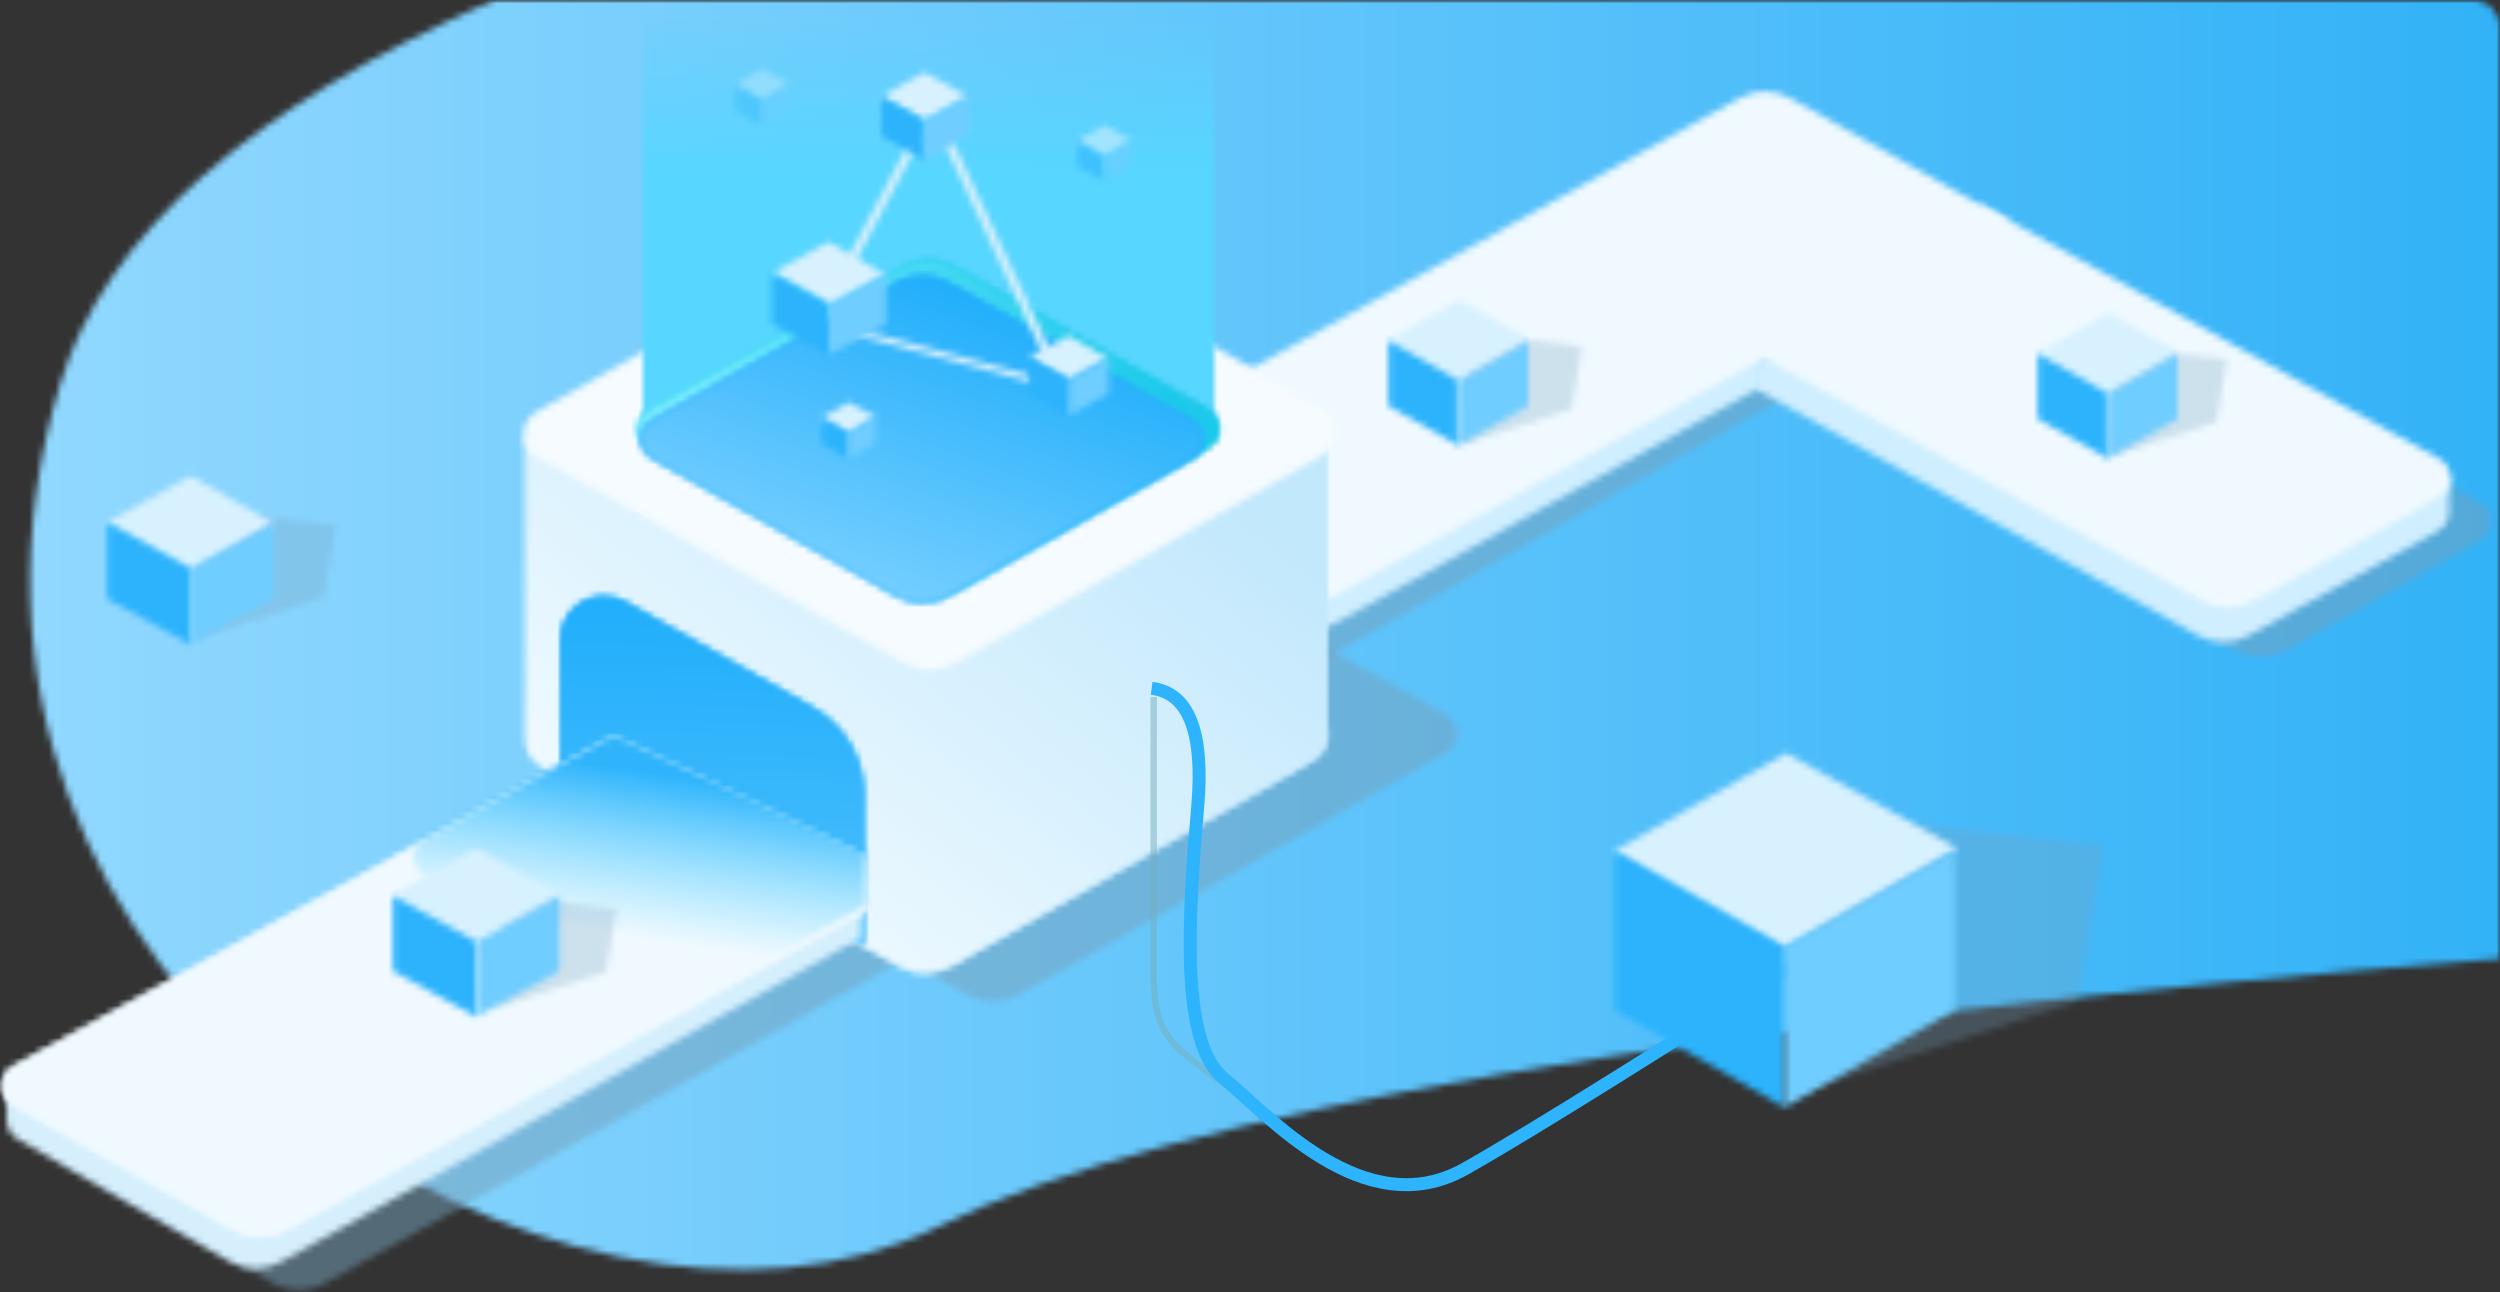 <?xml version="1.0" encoding="UTF-8"?>
<svg width="385px" height="199px" viewBox="0 0 385 199" version="1.1" xmlns="http://www.w3.org/2000/svg" xmlns:xlink="http://www.w3.org/1999/xlink">
    <rect x="0" y="0" width="385" height="199" fill="#333333" stroke="none"/>
    <!-- Generator: Sketch 52.4 (67378) - http://www.bohemiancoding.com/sketch -->
    <title>分组 3 copy</title>
    <desc>Created with Sketch.</desc>
    <defs>
        <rect id="path-1" x="0" y="0" width="400" height="200" rx="4"></rect>
        <path d="M72.055,-4.54747351e-13 L381.333,-4.54747351e-13 L381.333,147.623 C256.487,157.537 176.174,171.312 140.396,188.946 C83.545,216.967 -22.903,152.151 5.3,59.019 C12.198,36.244 34.449,16.571 72.055,-4.54747351e-13 Z" id="path-3"></path>
        <linearGradient x1="100%" y1="38.203%" x2="-3.424%" y2="38.203%" id="linearGradient-5">
            <stop stop-color="#32B2F7" offset="0%"></stop>
            <stop stop-color="#96DAFF" offset="100%"></stop>
        </linearGradient>
        <path d="M132.817,0.846 L165.566,14.068 C167.332,14.232 168.632,15.796 168.468,17.563 C168.371,18.608 167.77,19.539 166.859,20.058 L38.108,93.341 C35.686,94.72 32.721,94.738 30.282,93.39 L2.279,77.915 C0.667,77.024 0.083,74.996 0.973,73.385 C1.269,72.851 1.705,72.408 2.234,72.105 L125.846,1.322 C127.974,0.104 130.543,-0.072 132.817,0.846 Z" id="path-6"></path>
        <path d="M75.455,1.028 L133.044,33.43 C134.649,34.332 135.218,36.365 134.315,37.969 C134.017,38.498 133.581,38.936 133.053,39.235 L67.154,76.557 C64.715,77.938 61.731,77.942 59.289,76.568 L1.699,44.166 C0.095,43.263 -0.474,41.231 0.429,39.626 C0.727,39.097 1.163,38.66 1.691,38.361 L67.59,1.039 C70.029,-0.342 73.013,-0.347 75.455,1.028 Z" id="path-8"></path>
        <path d="M39.434,1.028 L64.988,15.405 C66.593,16.308 67.161,18.341 66.259,19.945 C65.961,20.474 65.524,20.912 64.996,21.211 L35.119,38.132 C32.68,39.513 29.696,39.518 27.253,38.143 L1.699,23.766 C0.095,22.863 -0.474,20.83 0.429,19.226 C0.727,18.697 1.163,18.259 1.691,17.96 L31.569,1.039 C34.008,-0.342 36.992,-0.347 39.434,1.028 Z" id="path-10"></path>
        <path d="M71.012,0.693 L103.9,14.113 L103.822,21.414 L37.797,58.064 C35.38,59.405 32.441,59.404 30.026,58.06 L1.805,42.364 C0.196,41.469 -0.383,39.44 0.512,37.831 C0.809,37.297 1.246,36.855 1.777,36.553 L64.035,1.146 C66.168,-0.067 68.74,-0.234 71.012,0.693 Z" id="path-12"></path>
        <path d="M110.049,1.11 L143.91,20.154 L38.59,78.475 C36.162,79.819 33.211,79.809 30.793,78.449 L2.138,62.333 C0.533,61.43 -0.036,59.398 0.866,57.793 C1.169,57.255 1.616,56.811 2.157,56.511 L102.252,1.084 C104.68,-0.26 107.631,-0.25 110.049,1.11 Z" id="path-14"></path>
        <path d="M35.747,1.181 C37.921,0.252 40.394,0.331 42.504,1.398 L107.497,34.274 L107.497,39.54 C107.497,40.755 106.837,41.873 105.773,42.459 L76.564,58.568 C74.148,59.901 71.214,59.894 68.804,58.549 L0.628,20.518 L1.316,15.907 L35.747,1.181 Z" id="path-16"></path>
        <path d="M38.294,0.342 L108.713,39.344 C109.253,39.643 109.7,40.087 110.003,40.626 C110.905,42.231 110.336,44.263 108.732,45.165 L80.076,61.282 C77.657,62.642 74.706,62.652 72.279,61.307 L0.542,21.575 L38.294,0.342 Z" id="path-18"></path>
        <path d="M92.339,1.335 L131.703,18.735 L131.672,23.678 L42.27,73.668 C39.809,75.044 36.806,75.023 34.365,73.613 L1.683,54.738 C0.645,54.139 0.009,53.029 0.017,51.83 L0.054,45.93 L85.414,1.554 C87.569,0.433 90.117,0.353 92.339,1.335 Z" id="path-20"></path>
        <path d="M124,44.664 C124.262,45.763 124.128,46.96 123.533,48.024 C123.118,48.768 122.506,49.384 121.765,49.804 L66.069,81.43 C63.635,82.812 60.656,82.822 58.214,81.456 L3.031,50.596 C1.352,49.657 0.478,47.834 0.667,46.035 L0.667,0 L124,0 L124,44.664 Z" id="path-22"></path>
        <linearGradient x1="21.323%" y1="33.667%" x2="21.323%" y2="375%" id="linearGradient-24">
            <stop stop-color="#C2E8FC" offset="0%"></stop>
            <stop stop-color="#EDF9FF" offset="100%"></stop>
        </linearGradient>
        <path d="M124,44.664 C124.262,45.763 124.128,46.96 123.533,48.024 C123.118,48.768 122.506,49.384 121.765,49.804 L66.069,81.43 C63.635,82.812 60.656,82.822 58.214,81.456 L3.031,50.596 C1.352,49.657 0.478,47.834 0.667,46.035 L0.667,0 L124,0 L124,44.664 Z" id="path-25"></path>
        <linearGradient x1="52.782%" y1="42.706%" x2="25.148%" y2="61.202%" id="linearGradient-27">
            <stop stop-color="#C2E8FC" offset="0%"></stop>
            <stop stop-color="#EDF9FF" offset="100%"></stop>
        </linearGradient>
        <path d="M67.07,1.181 L123.693,32.948 C125.62,34.029 126.305,36.467 125.225,38.393 C124.867,39.03 124.342,39.557 123.706,39.917 L66.785,72.138 C64.349,73.516 61.37,73.522 58.93,72.153 L2.307,40.386 C0.38,39.305 -0.305,36.867 0.775,34.94 C1.133,34.303 1.658,33.776 2.294,33.416 L59.215,1.196 C61.651,-0.183 64.63,-0.189 67.07,1.181 Z" id="path-28"></path>
        <polygon id="path-30" points="0 0 88 0 88 68 0 68"></polygon>
        <linearGradient x1="26.334%" y1="1.138%" x2="26.334%" y2="13.375%" id="linearGradient-32">
            <stop stop-color="#59D4FF" stop-opacity="0.028" offset="0%"></stop>
            <stop stop-color="#57D6FF" offset="100%"></stop>
        </linearGradient>
        <path d="M49.26,1.688 L88.433,23.764 C90.037,24.667 90.604,26.7 89.7,28.304 C89.401,28.834 88.963,29.273 88.433,29.572 L49.261,51.646 C46.823,53.02 43.844,53.02 41.406,51.646 L2.234,29.57 C0.63,28.666 0.063,26.633 0.967,25.029 C1.265,24.499 1.704,24.061 2.234,23.762 L41.405,1.688 C43.843,0.314 46.822,0.314 49.26,1.688 Z" id="path-33"></path>
        <linearGradient x1="37.694%" y1="9.911%" x2="-86.932%" y2="251.27%" id="linearGradient-35">
            <stop stop-color="#1CC9EA" offset="0%"></stop>
            <stop stop-color="#7AECFF" offset="100%"></stop>
        </linearGradient>
        <path d="M49.26,1.688 L88.433,23.764 C90.037,24.667 90.604,26.7 89.7,28.304 C89.401,28.834 88.963,29.273 88.433,29.572 L49.261,51.646 C46.823,53.02 43.844,53.02 41.406,51.646 L2.234,29.57 C0.63,28.666 0.063,26.633 0.967,25.029 C1.265,24.499 1.704,24.061 2.234,23.762 L41.405,1.688 C43.843,0.314 46.822,0.314 49.26,1.688 Z" id="path-36"></path>
        <linearGradient x1="47.332%" y1="30.337%" x2="28.095%" y2="32.657%" id="linearGradient-38">
            <stop stop-color="#1CC9EA" offset="0%"></stop>
            <stop stop-color="#7AECFF" offset="100%"></stop>
        </linearGradient>
        <path d="M47.594,1.487 L85.348,22.763 C86.952,23.667 87.52,25.7 86.616,27.304 C86.317,27.834 85.879,28.273 85.348,28.571 L47.595,49.847 C45.157,51.221 42.178,51.221 39.74,49.847 L1.985,28.57 C0.381,27.666 -0.186,25.633 0.717,24.029 C1.016,23.499 1.455,23.061 1.985,22.762 L39.739,1.487 C42.177,0.113 45.156,0.113 47.594,1.487 Z" id="path-39"></path>
        <linearGradient x1="37.435%" y1="11.453%" x2="-87.191%" y2="252.813%" id="linearGradient-41">
            <stop stop-color="#1FAEFB" offset="0%"></stop>
            <stop stop-color="#7AD0FF" offset="100%"></stop>
        </linearGradient>
        <path d="M47.594,1.487 L85.348,22.763 C86.952,23.667 87.52,25.7 86.616,27.304 C86.317,27.834 85.879,28.273 85.348,28.571 L47.595,49.847 C45.157,51.221 42.178,51.221 39.74,49.847 L1.985,28.57 C0.381,27.666 -0.186,25.633 0.717,24.029 C1.016,23.499 1.455,23.061 1.985,22.762 L39.739,1.487 C42.177,0.113 45.156,0.113 47.594,1.487 Z" id="path-42"></path>
        <linearGradient x1="45.01%" y1="26.123%" x2="32.017%" y2="44.515%" id="linearGradient-44">
            <stop stop-color="#1FAEFB" offset="0%"></stop>
            <stop stop-color="#7AD0FF" offset="100%"></stop>
        </linearGradient>
        <path d="M9.943,1.349 L38.869,17.672 C43.687,20.39 46.667,25.493 46.667,31.025 L46.667,54 L0,27.666 L0,7.155 C0,3.473 2.985,0.488 6.667,0.488 C7.815,0.488 8.943,0.784 9.943,1.349 Z" id="path-45"></path>
        <linearGradient x1="23.064%" y1="45.911%" x2="23.064%" y2="387.244%" id="linearGradient-47">
            <stop stop-color="#1FAEFB" offset="0%"></stop>
            <stop stop-color="#4BBEFD" offset="100%"></stop>
        </linearGradient>
        <path d="M9.943,1.349 L38.869,17.672 C43.687,20.39 46.667,25.493 46.667,31.025 L46.667,54 L0,27.666 L0,7.155 C0,3.473 2.985,0.488 6.667,0.488 C7.815,0.488 8.943,0.784 9.943,1.349 Z" id="path-48"></path>
        <linearGradient x1="30.961%" y1="45.911%" x2="29.138%" y2="71.947%" id="linearGradient-50">
            <stop stop-color="#1FAEFB" offset="0%"></stop>
            <stop stop-color="#4BBEFD" offset="100%"></stop>
        </linearGradient>
        <path d="M92.339,1.335 L131.703,18.735 L131.672,23.678 L42.27,73.668 C39.809,75.044 36.806,75.023 34.365,73.613 L1.683,54.738 C0.645,54.139 0.009,53.029 0.017,51.83 L0.054,45.93 L85.414,1.554 C87.569,0.433 90.117,0.353 92.339,1.335 Z" id="path-51"></path>
        <path d="M94.783,0.171 L133.756,18.708 L133.783,26.819 L44.211,76.131 C41.78,77.47 38.829,77.452 36.413,76.086 L2.288,56.776 C0.685,55.87 0.121,53.836 1.028,52.234 C1.333,51.695 1.782,51.252 2.324,50.953 L94.783,0.171 Z" id="path-53"></path>
        <linearGradient x1="22.393%" y1="41.177%" x2="-102.233%" y2="282.536%" id="linearGradient-55">
            <stop stop-color="#EFF9FF" offset="0%"></stop>
            <stop stop-color="#EFF9FF" offset="100%"></stop>
        </linearGradient>
        <path d="M94.783,0.171 L133.756,18.708 L133.783,26.819 L44.211,76.131 C41.78,77.47 38.829,77.452 36.413,76.086 L2.288,56.776 C0.685,55.87 0.121,53.836 1.028,52.234 C1.333,51.695 1.782,51.252 2.324,50.953 L94.783,0.171 Z" id="path-56"></path>
        <linearGradient x1="27.295%" y1="59.954%" x2="26.465%" y2="63.762%" id="linearGradient-58">
            <stop stop-color="#EFF9FF" offset="0%"></stop>
            <stop stop-color="#EFF9FF" offset="100%"></stop>
        </linearGradient>
        <path d="M30.844,0.41 L69.607,18.585 L69.571,26.751 L43.434,41.24 C41.009,42.584 38.062,42.577 35.644,41.222 L1.783,22.243 C0.177,21.343 -0.395,19.312 0.505,17.706 C0.809,17.163 1.259,16.716 1.803,16.416 L30.844,0.41 Z" id="path-59"></path>
        <linearGradient x1="29.596%" y1="60.246%" x2="26.207%" y2="72.008%" id="linearGradient-61">
            <stop stop-color="#2FB4FC" offset="0%"></stop>
            <stop stop-color="#57D6FF" stop-opacity="0" offset="100%"></stop>
        </linearGradient>
        <polygon id="path-62" points="10.967 0.073 12.144 0.699 1.189 21.301 0.012 20.675"></polygon>
        <polygon id="path-64" points="34.055 9.149 33.786 10.154 0.3 1.181 0.569 0.177"></polygon>
        <polygon id="path-66" points="0.652 1.182 1.861 0.619 18.202 35.663 16.993 36.226"></polygon>
        <polygon id="path-68" points="0 17.191 1.309 0 18.642 1.957 17.019 11.64"></polygon>
        <polygon id="path-70" points="0 17.191 1.309 0 18.642 1.957 17.019 11.64"></polygon>
        <polygon id="path-72" points="0 17.191 1.309 0 18.642 1.957 17.019 11.64"></polygon>
        <polygon id="path-74" points="0 19.673 1.498 0 21.333 2.24 19.476 13.321"></polygon>
        <polygon id="path-76" points="0 42.667 3.25 0 46.266 4.858 42.239 28.889"></polygon>
        <polygon id="path-78" points="10.995 0.222 21.863 6.288 10.899 12.525 0.031 6.459"></polygon>
        <polygon id="path-80" points="0.136 0.414 10.909 6.546 10.909 16.62 0.136 10.488"></polygon>
        <polygon id="path-82" points="11.015 0.414 11.015 10.488 0.242 16.62 0.242 6.546"></polygon>
        <polygon id="path-84" points="10.995 0.222 21.863 6.288 10.899 12.525 0.031 6.459"></polygon>
        <polygon id="path-86" points="0.136 0.414 10.909 6.546 10.909 16.62 0.136 10.488"></polygon>
        <polygon id="path-88" points="11.015 0.414 11.015 10.488 0.242 16.62 0.242 6.546"></polygon>
        <polygon id="path-90" points="12.991 0.617 25.856 7.932 13.099 15.055 0.235 7.74"></polygon>
        <polygon id="path-92" points="0.163 0.55 13 7.637 13 19.28 0.163 12.193"></polygon>
        <polygon id="path-94" points="13.171 0.55 13.171 12.193 0.333 19.28 0.333 7.637"></polygon>
        <polygon id="path-96" points="4.396 0.604 8.556 2.89 4.3 5.346 0.14 3.06"></polygon>
        <polygon id="path-98" points="0.232 0.324 4.333 2.717 4.333 6.649 0.232 4.256"></polygon>
        <polygon id="path-100" points="4.434 0.324 4.434 4.256 0.333 6.649 0.333 2.717"></polygon>
        <polygon id="path-102" points="4.396 0.604 8.556 2.89 4.3 5.346 0.14 3.06"></polygon>
        <polygon id="path-104" points="0.232 0.324 4.333 2.717 4.333 6.649 0.232 4.256"></polygon>
        <polygon id="path-106" points="4.434 0.324 4.434 4.256 0.333 6.649 0.333 2.717"></polygon>
        <polygon id="path-108" points="6.203 0.338 12.351 3.865 6.306 7.209 0.158 3.682"></polygon>
        <polygon id="path-110" points="0.078 0.463 6.233 3.81 6.233 9.308 0.078 5.961"></polygon>
        <polygon id="path-112" points="6.388 0.463 6.388 5.961 0.233 9.308 0.233 3.81"></polygon>
        <polygon id="path-114" points="6.694 0.439 13.317 4.166 6.685 7.908 0.063 4.182"></polygon>
        <polygon id="path-116" points="0.083 0.198 6.667 3.897 6.667 9.972 0.083 6.274"></polygon>
        <polygon id="path-118" points="6.583 0.198 6.583 6.274 0 9.972 0 3.897"></polygon>
        <polygon id="path-120" points="8.592 0.577 17.355 5.644 8.803 10.335 0.04 5.268"></polygon>
        <polygon id="path-122" points="0.536 0.154 9.333 4.875 9.333 12.631 0.536 7.91"></polygon>
        <polygon id="path-124" points="8.798 0.154 8.798 7.91 0 12.631 0 4.875"></polygon>
        <polygon id="path-126" points="4.396 0.604 8.556 2.89 4.3 5.346 0.14 3.06"></polygon>
        <polygon id="path-128" points="0.232 0.324 4.333 2.717 4.333 6.649 0.232 4.256"></polygon>
        <polygon id="path-130" points="4.434 0.324 4.434 4.256 0.333 6.649 0.333 2.717"></polygon>
        <polygon id="path-132" points="12.991 0.617 25.856 7.932 13.099 15.055 0.235 7.74"></polygon>
        <polygon id="path-134" points="0.163 0.55 13 7.637 13 19.28 0.163 12.193"></polygon>
        <polygon id="path-136" points="13.171 0.55 13.171 12.193 0.333 19.28 0.333 7.637"></polygon>
        <path d="M0.667,0 L374,0 C381.364,0 387.333,5.97 387.333,13.333 L387.333,186.667 C387.333,194.03 381.364,200 374,200 L0.667,200 C0.443,200 0.221,199.994 -3.24185123e-14,199.984 L-1.08061708e-14,0.016" id="path-138"></path>
        <path d="M0.667,0 L374,0 C381.364,0 387.333,5.97 387.333,13.333 L387.333,186.667 C387.333,194.03 381.364,200 374,200 L0.667,200 C0.443,200 0.221,199.994 -3.24185123e-14,199.984 L-1.08061708e-14,0.016" id="path-140"></path>
        <polygon id="path-142" points="26.727 0.625 53.135 15.323 26.421 30.562 0.012 15.864"></polygon>
        <polygon id="path-144" points="0.331 0.36 26.481 15.317 26.481 39.887 0.331 24.931"></polygon>
        <polygon id="path-146" points="26.632 0.36 26.632 24.931 0.481 39.887 0.481 15.317"></polygon>
    </defs>
    <g id="聊天" stroke="none" stroke-width="1" fill="none" fill-rule="evenodd">
        <g id="设置" transform="translate(-25, -1464)">
            <g id="分组-3-copy" transform="translate(10, 1464)">
                <mask id="mask-2" fill="white">
                    <use xlink:href="#path-1"></use>
                </mask>
                <g id="Mask"></g>
                <g id="分组" mask="url(#mask-2)">
                    <g transform="translate(12, 0)">
                        <g transform="translate(7, 0)">
                            <g>
                                <mask id="mask-4" fill="white">
                                    <use xlink:href="#path-3"></use>
                                </mask>
                                <g id="Clip-5"></g>
                                <polygon id="Fill-4" fill="url(#linearGradient-5)" mask="url(#mask-4)" points="-6 200 381.333 200 381.333 0 -6 0"></polygon>
                            </g>
                        </g>
                        <g transform="translate(138.667, 25.333)">
                            <mask id="mask-7" fill="white">
                                <use xlink:href="#path-6"></use>
                            </mask>
                            <g id="Clip-7"></g>
                            <polygon id="Fill-6" fill-opacity="0.5" fill="#76A1BB" mask="url(#mask-7)" points="113.36 -43.9 174.526 17.267 55.629 136.164 -5.538 74.998"></polygon>
                        </g>
                        <g transform="translate(92.667, 76.667)">
                            <mask id="mask-9" fill="white">
                                <use xlink:href="#path-8"></use>
                            </mask>
                            <g id="Clip-9"></g>
                            <polygon id="Fill-8" fill-opacity="0.499" fill="#76A1BB" mask="url(#mask-9)" points="-3.333 -3.333 138.077 -3.333 138.077 80.929 -3.333 80.929"></polygon>
                        </g>
                        <g transform="translate(320, 62)">
                            <mask id="mask-11" fill="white">
                                <use xlink:href="#path-10"></use>
                            </mask>
                            <g id="Clip-11"></g>
                            <polygon id="Fill-10" fill-opacity="0.499" fill="#76A1BB" mask="url(#mask-11)" points="-3.333 -3.333 70.021 -3.333 70.021 42.504 -3.333 42.504"></polygon>
                        </g>
                        <g transform="translate(170.667, 38)">
                            <mask id="mask-13" fill="white">
                                <use xlink:href="#path-12"></use>
                            </mask>
                            <g id="Clip-13"></g>
                            <polygon id="Fill-12" fill="#CFEEFF" mask="url(#mask-13)" points="63.975 -30.527 112.226 17.724 42.248 87.703 -6.004 39.452"></polygon>
                        </g>
                        <g transform="translate(168.667, 14)">
                            <mask id="mask-15" fill="white">
                                <use xlink:href="#path-14"></use>
                            </mask>
                            <g id="Clip-15"></g>
                            <polygon id="Fill-14" fill="#EFF9FF" mask="url(#mask-15)" points="91.121 -37.349 148.625 20.154 51.847 116.932 -5.657 59.428"></polygon>
                        </g>
                        <g transform="translate(272.667, 39.333)">
                            <mask id="mask-17" fill="white">
                                <use xlink:href="#path-16"></use>
                            </mask>
                            <g id="Clip-17"></g>
                            <polygon id="Fill-16" fill="#CFEEFF" mask="url(#mask-17)" points="45.223 -32.714 -6.047 18.557 64.264 88.868 115.535 37.597"></polygon>
                        </g>
                        <g transform="translate(270, 31.333)">
                            <mask id="mask-19" fill="white">
                                <use xlink:href="#path-18"></use>
                            </mask>
                            <g id="Clip-19"></g>
                            <polygon id="Fill-18" fill="#EFF9FF" mask="url(#mask-19)" points="45.834 -28.432 -4.172 21.575 66.52 92.267 116.526 42.261"></polygon>
                        </g>
                        <g transform="translate(10.667, 124)">
                            <mask id="mask-21" fill="white">
                                <use xlink:href="#path-20"></use>
                            </mask>
                            <g id="Clip-21"></g>
                            <polygon id="Fill-20" fill-opacity="0.504" fill="#76A1BB" mask="url(#mask-21)" points="79.475 -38.206 138.872 21.191 51.067 108.997 -8.33 49.6"></polygon>
                        </g>
                        <g transform="translate(83.333, 67.333)">
                            <g>
                                <mask id="mask-23" fill="white">
                                    <use xlink:href="#path-22"></use>
                                </mask>
                                <g id="Clip-23"></g>
                                <polygon id="Fill-22" fill="url(#linearGradient-24)" mask="url(#mask-23)" points="-83.333 132.667 304 132.667 304 -67.333 -83.333 -67.333"></polygon>
                            </g>
                            <g>
                                <mask id="mask-26" fill="white">
                                    <use xlink:href="#path-25"></use>
                                </mask>
                                <g id="Clip-25"></g>
                                <polygon id="Fill-24" fill="url(#linearGradient-27)" mask="url(#mask-26)" points="-83.333 132.667 304 132.667 304 -67.333 -83.333 -67.333"></polygon>
                            </g>
                        </g>
                        <g transform="translate(83.333, 30)">
                            <mask id="mask-29" fill="white">
                                <use xlink:href="#path-28"></use>
                            </mask>
                            <g id="Clip-27"></g>
                            <polygon id="Fill-26" fill="#F5FBFF" mask="url(#mask-29)" points="63.231 -32.441 132.108 36.436 62.769 105.774 -6.108 36.898"></polygon>
                        </g>
                        <g transform="translate(102, 0)">
                            <g>
                                <mask id="mask-31" fill="white">
                                    <use xlink:href="#path-30"></use>
                                </mask>
                                <g id="Clip-29"></g>
                                <polygon id="Fill-28" fill="url(#linearGradient-32)" mask="url(#mask-31)" points="-102 200 285.333 200 285.333 0 -102 0"></polygon>
                            </g>
                        </g>
                        <g transform="translate(100.667, 39.333)">
                            <g>
                                <mask id="mask-34" fill="white">
                                    <use xlink:href="#path-33"></use>
                                </mask>
                                <g id="Clip-33"></g>
                                <polygon id="Fill-32" fill="url(#linearGradient-35)" mask="url(#mask-34)" points="-100.667 160.667 286.667 160.667 286.667 -39.333 -100.667 -39.333"></polygon>
                            </g>
                            <g>
                                <mask id="mask-37" fill="white">
                                    <use xlink:href="#path-36"></use>
                                </mask>
                                <g id="Clip-35"></g>
                                <polygon id="Fill-34" fill="url(#linearGradient-38)" mask="url(#mask-37)" points="-100.667 160.667 286.667 160.667 286.667 -39.333 -100.667 -39.333"></polygon>
                            </g>
                        </g>
                        <g transform="translate(101.333, 42)">
                            <g>
                                <mask id="mask-40" fill="white">
                                    <use xlink:href="#path-39"></use>
                                </mask>
                                <g id="Clip-37"></g>
                                <polygon id="Fill-36" fill="url(#linearGradient-41)" mask="url(#mask-40)" points="-101.333 158 286 158 286 -42 -101.333 -42"></polygon>
                            </g>
                            <g>
                                <mask id="mask-43" fill="white">
                                    <use xlink:href="#path-42"></use>
                                </mask>
                                <g id="Clip-39"></g>
                                <polygon id="Fill-38" fill="url(#linearGradient-44)" mask="url(#mask-43)" points="-101.333 158 286 158 286 -42 -101.333 -42"></polygon>
                            </g>
                        </g>
                        <g transform="translate(89.333, 91.333)">
                            <g>
                                <mask id="mask-46" fill="white">
                                    <use xlink:href="#path-45"></use>
                                </mask>
                                <g id="Clip-41"></g>
                                <polygon id="Fill-40" fill="url(#linearGradient-47)" mask="url(#mask-46)" points="-89.333 108.667 298 108.667 298 -91.333 -89.333 -91.333"></polygon>
                            </g>
                            <g>
                                <mask id="mask-49" fill="white">
                                    <use xlink:href="#path-48"></use>
                                </mask>
                                <g id="Clip-43"></g>
                                <polygon id="Fill-42" fill="url(#linearGradient-50)" mask="url(#mask-49)" points="-89.333 108.667 298 108.667 298 -91.333 -89.333 -91.333"></polygon>
                            </g>
                        </g>
                        <g transform="translate(4, 120.667)">
                            <mask id="mask-52" fill="white">
                                <use xlink:href="#path-51"></use>
                            </mask>
                            <g id="Clip-45"></g>
                            <polygon id="Fill-44" fill="#D5EFFD" mask="url(#mask-52)" points="79.475 -38.206 138.872 21.191 51.067 108.997 -8.33 49.6"></polygon>
                        </g>
                        <g transform="translate(2.667, 113.333)">
                            <g>
                                <mask id="mask-54" fill="white">
                                    <use xlink:href="#path-53"></use>
                                </mask>
                                <g id="Clip-47"></g>
                                <polygon id="Fill-46" fill="url(#linearGradient-55)" mask="url(#mask-54)" points="-2.667 86.667 384.667 86.667 384.667 -113.333 -2.667 -113.333"></polygon>
                            </g>
                            <g>
                                <mask id="mask-57" fill="white">
                                    <use xlink:href="#path-56"></use>
                                </mask>
                                <g id="Clip-49"></g>
                                <polygon id="Fill-48" fill="url(#linearGradient-58)" mask="url(#mask-57)" points="-2.667 86.667 384.667 86.667 384.667 -113.333 -2.667 -113.333"></polygon>
                            </g>
                        </g>
                        <g transform="translate(66.667, 112.667)">
                            <g>
                                <mask id="mask-60" fill="white">
                                    <use xlink:href="#path-59"></use>
                                </mask>
                                <g id="Clip-53"></g>
                                <polygon id="Fill-52" fill="url(#linearGradient-61)" mask="url(#mask-60)" points="-66.667 87.333 320.667 87.333 320.667 -112.667 -66.667 -112.667"></polygon>
                            </g>
                        </g>
                        <g transform="translate(132.667, 20.667)">
                            <mask id="mask-63" fill="white">
                                <use xlink:href="#path-62"></use>
                            </mask>
                            <g id="Clip-55"></g>
                            <polygon id="Fill-54" fill="#D6EFFD" mask="url(#mask-63)" points="9.588 -4.435 16.652 -0.679 2.568 25.809 -4.496 22.053"></polygon>
                        </g>
                        <g transform="translate(132.667, 50)">
                            <mask id="mask-65" fill="white">
                                <use xlink:href="#path-64"></use>
                            </mask>
                            <g id="Clip-57"></g>
                            <polygon id="Fill-56" fill="#D6EFFD" mask="url(#mask-65)" points="38.137 6.792 36.143 14.236 -3.782 3.538 -1.788 -3.906"></polygon>
                        </g>
                        <g transform="translate(147.333, 20)">
                            <mask id="mask-67" fill="white">
                                <use xlink:href="#path-66"></use>
                            </mask>
                            <g id="Clip-59"></g>
                            <polygon id="Fill-58" fill="#D6EFFD" mask="url(#mask-67)" points="-3.778 -0.43 3.473 -3.811 22.632 37.275 15.381 40.656"></polygon>
                        </g>
                        <g transform="translate(79.333, 138)">
                            <mask id="mask-69" fill="white">
                                <use xlink:href="#path-68"></use>
                            </mask>
                            <g id="Clip-61"></g>
                            <polygon id="Fill-60" fill-opacity="0.276" fill="#76A1BB" mask="url(#mask-69)" points="-3.333 -3.333 21.975 -3.333 21.975 20.525 -3.333 20.525"></polygon>
                        </g>
                        <g transform="translate(228, 51.333)">
                            <mask id="mask-71" fill="white">
                                <use xlink:href="#path-70"></use>
                            </mask>
                            <g id="Clip-63"></g>
                            <polygon id="Fill-62" fill-opacity="0.276" fill="#76A1BB" mask="url(#mask-71)" points="-3.333 -3.333 21.975 -3.333 21.975 20.525 -3.333 20.525"></polygon>
                        </g>
                        <g transform="translate(327.333, 53.333)">
                            <mask id="mask-73" fill="white">
                                <use xlink:href="#path-72"></use>
                            </mask>
                            <g id="Clip-65"></g>
                            <polygon id="Fill-64" fill-opacity="0.276" fill="#76A1BB" mask="url(#mask-73)" points="-3.333 -3.333 21.975 -3.333 21.975 20.525 -3.333 20.525"></polygon>
                        </g>
                        <g transform="translate(33.333, 78.667)">
                            <mask id="mask-75" fill="white">
                                <use xlink:href="#path-74"></use>
                            </mask>
                            <g id="Clip-67"></g>
                            <polygon id="Fill-66" fill-opacity="0.296" fill="#76A1BB" mask="url(#mask-75)" points="-3.333 -3.333 24.667 -3.333 24.667 23.007 -3.333 23.007"></polygon>
                        </g>
                        <g transform="translate(280.667, 125.333)">
                            <mask id="mask-77" fill="white">
                                <use xlink:href="#path-76"></use>
                            </mask>
                            <g id="Clip-69"></g>
                            <polygon id="Fill-68" fill-opacity="0.296" fill="#76A1BB" mask="url(#mask-77)" points="-3.333 -3.333 49.6 -3.333 49.6 46 -3.333 46"></polygon>
                        </g>
                        <g transform="translate(216.667, 46)">
                            <mask id="mask-79" fill="white">
                                <use xlink:href="#path-78"></use>
                            </mask>
                            <g id="Clip-71"></g>
                            <polygon id="Fill-70" fill="#D7F1FF" mask="url(#mask-79)" points="11.032 -9.257 26.577 6.288 10.861 22.003 -4.683 6.459"></polygon>
                        </g>
                        <g transform="translate(216.667, 52)">
                            <mask id="mask-81" fill="white">
                                <use xlink:href="#path-80"></use>
                            </mask>
                            <g id="Clip-73"></g>
                            <polygon id="Fill-72" fill="#2CB3FC" mask="url(#mask-81)" points="-3.197 -2.919 14.242 -2.919 14.242 19.954 -3.197 19.954"></polygon>
                        </g>
                        <g transform="translate(227.333, 52)">
                            <mask id="mask-83" fill="white">
                                <use xlink:href="#path-82"></use>
                            </mask>
                            <g id="Clip-75"></g>
                            <polygon id="Fill-74" fill="#70CDFF" mask="url(#mask-83)" points="-3.091 19.954 14.348 19.954 14.348 -2.919 -3.091 -2.919"></polygon>
                        </g>
                        <g transform="translate(316.667, 48)">
                            <mask id="mask-85" fill="white">
                                <use xlink:href="#path-84"></use>
                            </mask>
                            <g id="Clip-77"></g>
                            <polygon id="Fill-76" fill="#D7F1FF" mask="url(#mask-85)" points="11.032 -9.257 26.577 6.288 10.861 22.003 -4.683 6.459"></polygon>
                        </g>
                        <g transform="translate(316.667, 54)">
                            <mask id="mask-87" fill="white">
                                <use xlink:href="#path-86"></use>
                            </mask>
                            <g id="Clip-79"></g>
                            <polygon id="Fill-78" fill="#2CB3FC" mask="url(#mask-87)" points="-3.197 -2.919 14.242 -2.919 14.242 19.954 -3.197 19.954"></polygon>
                        </g>
                        <g transform="translate(327.333, 54)">
                            <mask id="mask-89" fill="white">
                                <use xlink:href="#path-88"></use>
                            </mask>
                            <g id="Clip-81"></g>
                            <polygon id="Fill-80" fill="#70CDFF" mask="url(#mask-89)" points="-3.091 19.954 14.348 19.954 14.348 -2.919 -3.091 -2.919"></polygon>
                        </g>
                        <g transform="translate(19.333, 72.667)">
                            <mask id="mask-91" fill="white">
                                <use xlink:href="#path-90"></use>
                            </mask>
                            <g id="Clip-83"></g>
                            <polygon id="Fill-82" fill="#D7F1FF" mask="url(#mask-91)" points="12.949 -9.688 30.57 7.932 13.141 25.36 -4.479 7.74"></polygon>
                        </g>
                        <g transform="translate(19.333, 80)">
                            <mask id="mask-93" fill="white">
                                <use xlink:href="#path-92"></use>
                            </mask>
                            <g id="Clip-85"></g>
                            <polygon id="Fill-84" fill="#2CB3FC" mask="url(#mask-93)" points="-3.171 -2.783 16.333 -2.783 16.333 22.613 -3.171 22.613"></polygon>
                        </g>
                        <g transform="translate(32, 80)">
                            <mask id="mask-95" fill="white">
                                <use xlink:href="#path-94"></use>
                            </mask>
                            <g id="Clip-87"></g>
                            <polygon id="Fill-86" fill="#70CDFF" mask="url(#mask-95)" points="-3 22.613 16.504 22.613 16.504 -2.783 -3 -2.783"></polygon>
                        </g>
                        <g transform="translate(129.333, 61.333)">
                            <mask id="mask-97" fill="white">
                                <use xlink:href="#path-96"></use>
                            </mask>
                            <g id="Clip-89"></g>
                            <polygon id="Fill-88" fill="#D7F1FF" mask="url(#mask-97)" points="4.433 -5.947 13.27 2.89 4.263 11.897 -4.574 3.06"></polygon>
                        </g>
                        <g transform="translate(129.333, 64)">
                            <mask id="mask-99" fill="white">
                                <use xlink:href="#path-98"></use>
                            </mask>
                            <g id="Clip-91"></g>
                            <polygon id="Fill-90" fill="#2CB3FC" mask="url(#mask-99)" points="-3.101 -3.009 7.667 -3.009 7.667 9.982 -3.101 9.982"></polygon>
                        </g>
                        <g transform="translate(133.333, 64)">
                            <mask id="mask-101" fill="white">
                                <use xlink:href="#path-100"></use>
                            </mask>
                            <g id="Clip-93"></g>
                            <polygon id="Fill-92" fill="#70CDFF" mask="url(#mask-101)" points="-3 9.982 7.768 9.982 7.768 -3.009 -3 -3.009"></polygon>
                        </g>
                        <g transform="translate(116, 10)">
                            <g>
                                <mask id="mask-103" fill="white">
                                    <use xlink:href="#path-102"></use>
                                </mask>
                                <g id="Clip-95"></g>
                                <polygon id="Fill-94" fill-opacity="0.373" fill="#D7F1FF" mask="url(#mask-103)" points="4.433 -5.947 13.27 2.89 4.263 11.897 -4.574 3.06"></polygon>
                            </g>
                            <g transform="translate(0, 2.667)">
                                <mask id="mask-105" fill="white">
                                    <use xlink:href="#path-104"></use>
                                </mask>
                                <g id="Clip-97"></g>
                                <polygon id="Fill-96" fill-opacity="0.373" fill="#2CB3FC" mask="url(#mask-105)" points="-3.101 -3.009 7.667 -3.009 7.667 9.982 -3.101 9.982"></polygon>
                            </g>
                            <g transform="translate(4, 2.667)">
                                <mask id="mask-107" fill="white">
                                    <use xlink:href="#path-106"></use>
                                </mask>
                                <g id="Clip-99"></g>
                                <polygon id="Fill-98" fill-opacity="0.373" fill="#70CDFF" mask="url(#mask-107)" points="-3 9.982 7.768 9.982 7.768 -3.009 -3 -3.009"></polygon>
                            </g>
                        </g>
                        <g transform="translate(161.333, 51.333)">
                            <mask id="mask-109" fill="white">
                                <use xlink:href="#path-108"></use>
                            </mask>
                            <g id="Clip-101"></g>
                            <polygon id="Fill-100" fill="#D7F1FF" mask="url(#mask-109)" points="6.163 -7.037 17.065 3.865 6.346 14.584 -4.556 3.682"></polygon>
                        </g>
                        <g transform="translate(161.333, 54.667)">
                            <mask id="mask-111" fill="white">
                                <use xlink:href="#path-110"></use>
                            </mask>
                            <g id="Clip-103"></g>
                            <polygon id="Fill-102" fill="#2CB3FC" mask="url(#mask-111)" points="-3.255 -2.871 9.566 -2.871 9.566 12.641 -3.255 12.641"></polygon>
                        </g>
                        <g transform="translate(167.333, 54.667)">
                            <mask id="mask-113" fill="white">
                                <use xlink:href="#path-112"></use>
                            </mask>
                            <g id="Clip-105"></g>
                            <polygon id="Fill-104" fill="#70CDFF" mask="url(#mask-113)" points="-3.101 12.641 9.721 12.641 9.721 -2.871 -3.101 -2.871"></polygon>
                        </g>
                        <g transform="translate(138.667, 10.667)">
                            <mask id="mask-115" fill="white">
                                <use xlink:href="#path-114"></use>
                            </mask>
                            <g id="Clip-107"></g>
                            <polygon id="Fill-106" fill="#D7F1FF" mask="url(#mask-115)" points="6.698 -7.167 18.031 4.166 6.682 15.514 -4.651 4.182"></polygon>
                        </g>
                        <g transform="translate(138.667, 14.667)">
                            <mask id="mask-117" fill="white">
                                <use xlink:href="#path-116"></use>
                            </mask>
                            <g id="Clip-109"></g>
                            <polygon id="Fill-108" fill="#2CB3FC" mask="url(#mask-117)" points="-3.25 -3.135 10 -3.135 10 13.305 -3.25 13.305"></polygon>
                        </g>
                        <g transform="translate(145.333, 14.667)">
                            <mask id="mask-119" fill="white">
                                <use xlink:href="#path-118"></use>
                            </mask>
                            <g id="Clip-111"></g>
                            <polygon id="Fill-110" fill="#70CDFF" mask="url(#mask-119)" points="-3.333 13.305 9.917 13.305 9.917 -3.135 -3.333 -3.135"></polygon>
                        </g>
                        <g transform="translate(122, 36.667)">
                            <mask id="mask-121" fill="white">
                                <use xlink:href="#path-120"></use>
                            </mask>
                            <g id="Clip-113"></g>
                            <polygon id="Fill-112" fill="#D7F1FF" mask="url(#mask-121)" points="8.51 -7.915 22.069 5.644 8.885 18.827 -4.674 5.268"></polygon>
                        </g>
                        <g transform="translate(121.333, 42)">
                            <mask id="mask-123" fill="white">
                                <use xlink:href="#path-122"></use>
                            </mask>
                            <g id="Clip-115"></g>
                            <polygon id="Fill-114" fill="#2CB3FC" mask="url(#mask-123)" points="-2.798 -3.179 12.667 -3.179 12.667 15.964 -2.798 15.964"></polygon>
                        </g>
                        <g transform="translate(130.667, 42)">
                            <mask id="mask-125" fill="white">
                                <use xlink:href="#path-124"></use>
                            </mask>
                            <g id="Clip-117"></g>
                            <polygon id="Fill-116" fill="#70CDFF" mask="url(#mask-125)" points="-3.333 15.964 12.131 15.964 12.131 -3.179 -3.333 -3.179"></polygon>
                        </g>
                        <g transform="translate(168.667, 18.667)">
                            <g>
                                <mask id="mask-127" fill="white">
                                    <use xlink:href="#path-126"></use>
                                </mask>
                                <g id="Clip-119"></g>
                                <polygon id="Fill-118" fill-opacity="0.572" fill="#D7F1FF" mask="url(#mask-127)" points="4.433 -5.947 13.27 2.89 4.263 11.897 -4.574 3.06"></polygon>
                            </g>
                            <g transform="translate(0, 2.667)">
                                <mask id="mask-129" fill="white">
                                    <use xlink:href="#path-128"></use>
                                </mask>
                                <g id="Clip-121"></g>
                                <polygon id="Fill-120" fill-opacity="0.572" fill="#2CB3FC" mask="url(#mask-129)" points="-3.101 -3.009 7.667 -3.009 7.667 9.982 -3.101 9.982"></polygon>
                            </g>
                            <g transform="translate(4, 2.667)">
                                <mask id="mask-131" fill="white">
                                    <use xlink:href="#path-130"></use>
                                </mask>
                                <g id="Clip-123"></g>
                                <polygon id="Fill-122" fill-opacity="0.572" fill="#70CDFF" mask="url(#mask-131)" points="-3 9.982 7.768 9.982 7.768 -3.009 -3 -3.009"></polygon>
                            </g>
                        </g>
                        <g transform="translate(63.333, 130)">
                            <mask id="mask-133" fill="white">
                                <use xlink:href="#path-132"></use>
                            </mask>
                            <g id="Clip-125"></g>
                            <polygon id="Fill-124" fill="#D7F1FF" mask="url(#mask-133)" points="12.949 -9.688 30.57 7.932 13.141 25.36 -4.479 7.74"></polygon>
                        </g>
                        <g transform="translate(63.333, 137.333)">
                            <mask id="mask-135" fill="white">
                                <use xlink:href="#path-134"></use>
                            </mask>
                            <g id="Clip-127"></g>
                            <polygon id="Fill-126" fill="#2CB3FC" mask="url(#mask-135)" points="-3.171 -2.783 16.333 -2.783 16.333 22.613 -3.171 22.613"></polygon>
                        </g>
                        <g transform="translate(76, 137.333)">
                            <mask id="mask-137" fill="white">
                                <use xlink:href="#path-136"></use>
                            </mask>
                            <g id="Clip-129"></g>
                            <polygon id="Fill-128" fill="#70CDFF" mask="url(#mask-137)" points="-3 22.613 16.504 22.613 16.504 -2.783 -3 -2.783"></polygon>
                        </g>
                        <g>
                            <g>
                                <mask id="mask-139" fill="white">
                                    <use xlink:href="#path-138"></use>
                                </mask>
                                <g id="Clip-131"></g>
                                <path d="M180.667,107.333 C180.667,130.343 180.667,144.63 180.667,150.193 C180.667,156.5 181.948,159.496 185.906,162.71 C188.589,164.889 191.065,166.652 193.333,168" id="Stroke-130" stroke-opacity="0.503" stroke="#76ADBB" mask="url(#mask-139)"></path>
                            </g>
                            <g>
                                <mask id="mask-141" fill="white">
                                    <use xlink:href="#path-140"></use>
                                </mask>
                                <g id="Clip-133"></g>
                                <path d="M180.355,106 C186.059,106.708 188.426,112.74 187.457,124.094 C186.003,141.126 184.686,160.554 191.443,166.064 C198.199,171.573 213.088,188.758 228.608,179.999 C238.954,174.16 261.046,160.352 294.885,138.577" id="Stroke-132" stroke="#2DB4FC" stroke-width="2" mask="url(#mask-141)"></path>
                            </g>
                        </g>
                        <g transform="translate(251.333, 115.333)">
                            <mask id="mask-143" fill="white">
                                <use xlink:href="#path-142"></use>
                            </mask>
                            <g id="Clip-135"></g>
                            <polygon id="Fill-134" fill="#D7F1FF" mask="url(#mask-143)" points="26.845 -15.682 57.85 15.323 26.303 46.869 -4.702 15.864"></polygon>
                        </g>
                        <g transform="translate(251.333, 130.667)">
                            <mask id="mask-145" fill="white">
                                <use xlink:href="#path-144"></use>
                            </mask>
                            <g id="Clip-137"></g>
                            <polygon id="Fill-136" fill="#2CB3FC" mask="url(#mask-145)" points="-3.002 -2.973 29.815 -2.973 29.815 43.221 -3.002 43.221"></polygon>
                        </g>
                        <g transform="translate(277.333, 130.667)">
                            <mask id="mask-147" fill="white">
                                <use xlink:href="#path-146"></use>
                            </mask>
                            <g id="Clip-139"></g>
                            <polygon id="Fill-138" fill="#70CDFF" mask="url(#mask-147)" points="-2.852 43.221 29.965 43.221 29.965 -2.973 -2.852 -2.973"></polygon>
                        </g>
                    </g>
                </g>
            </g>
        </g>
    </g>
</svg>